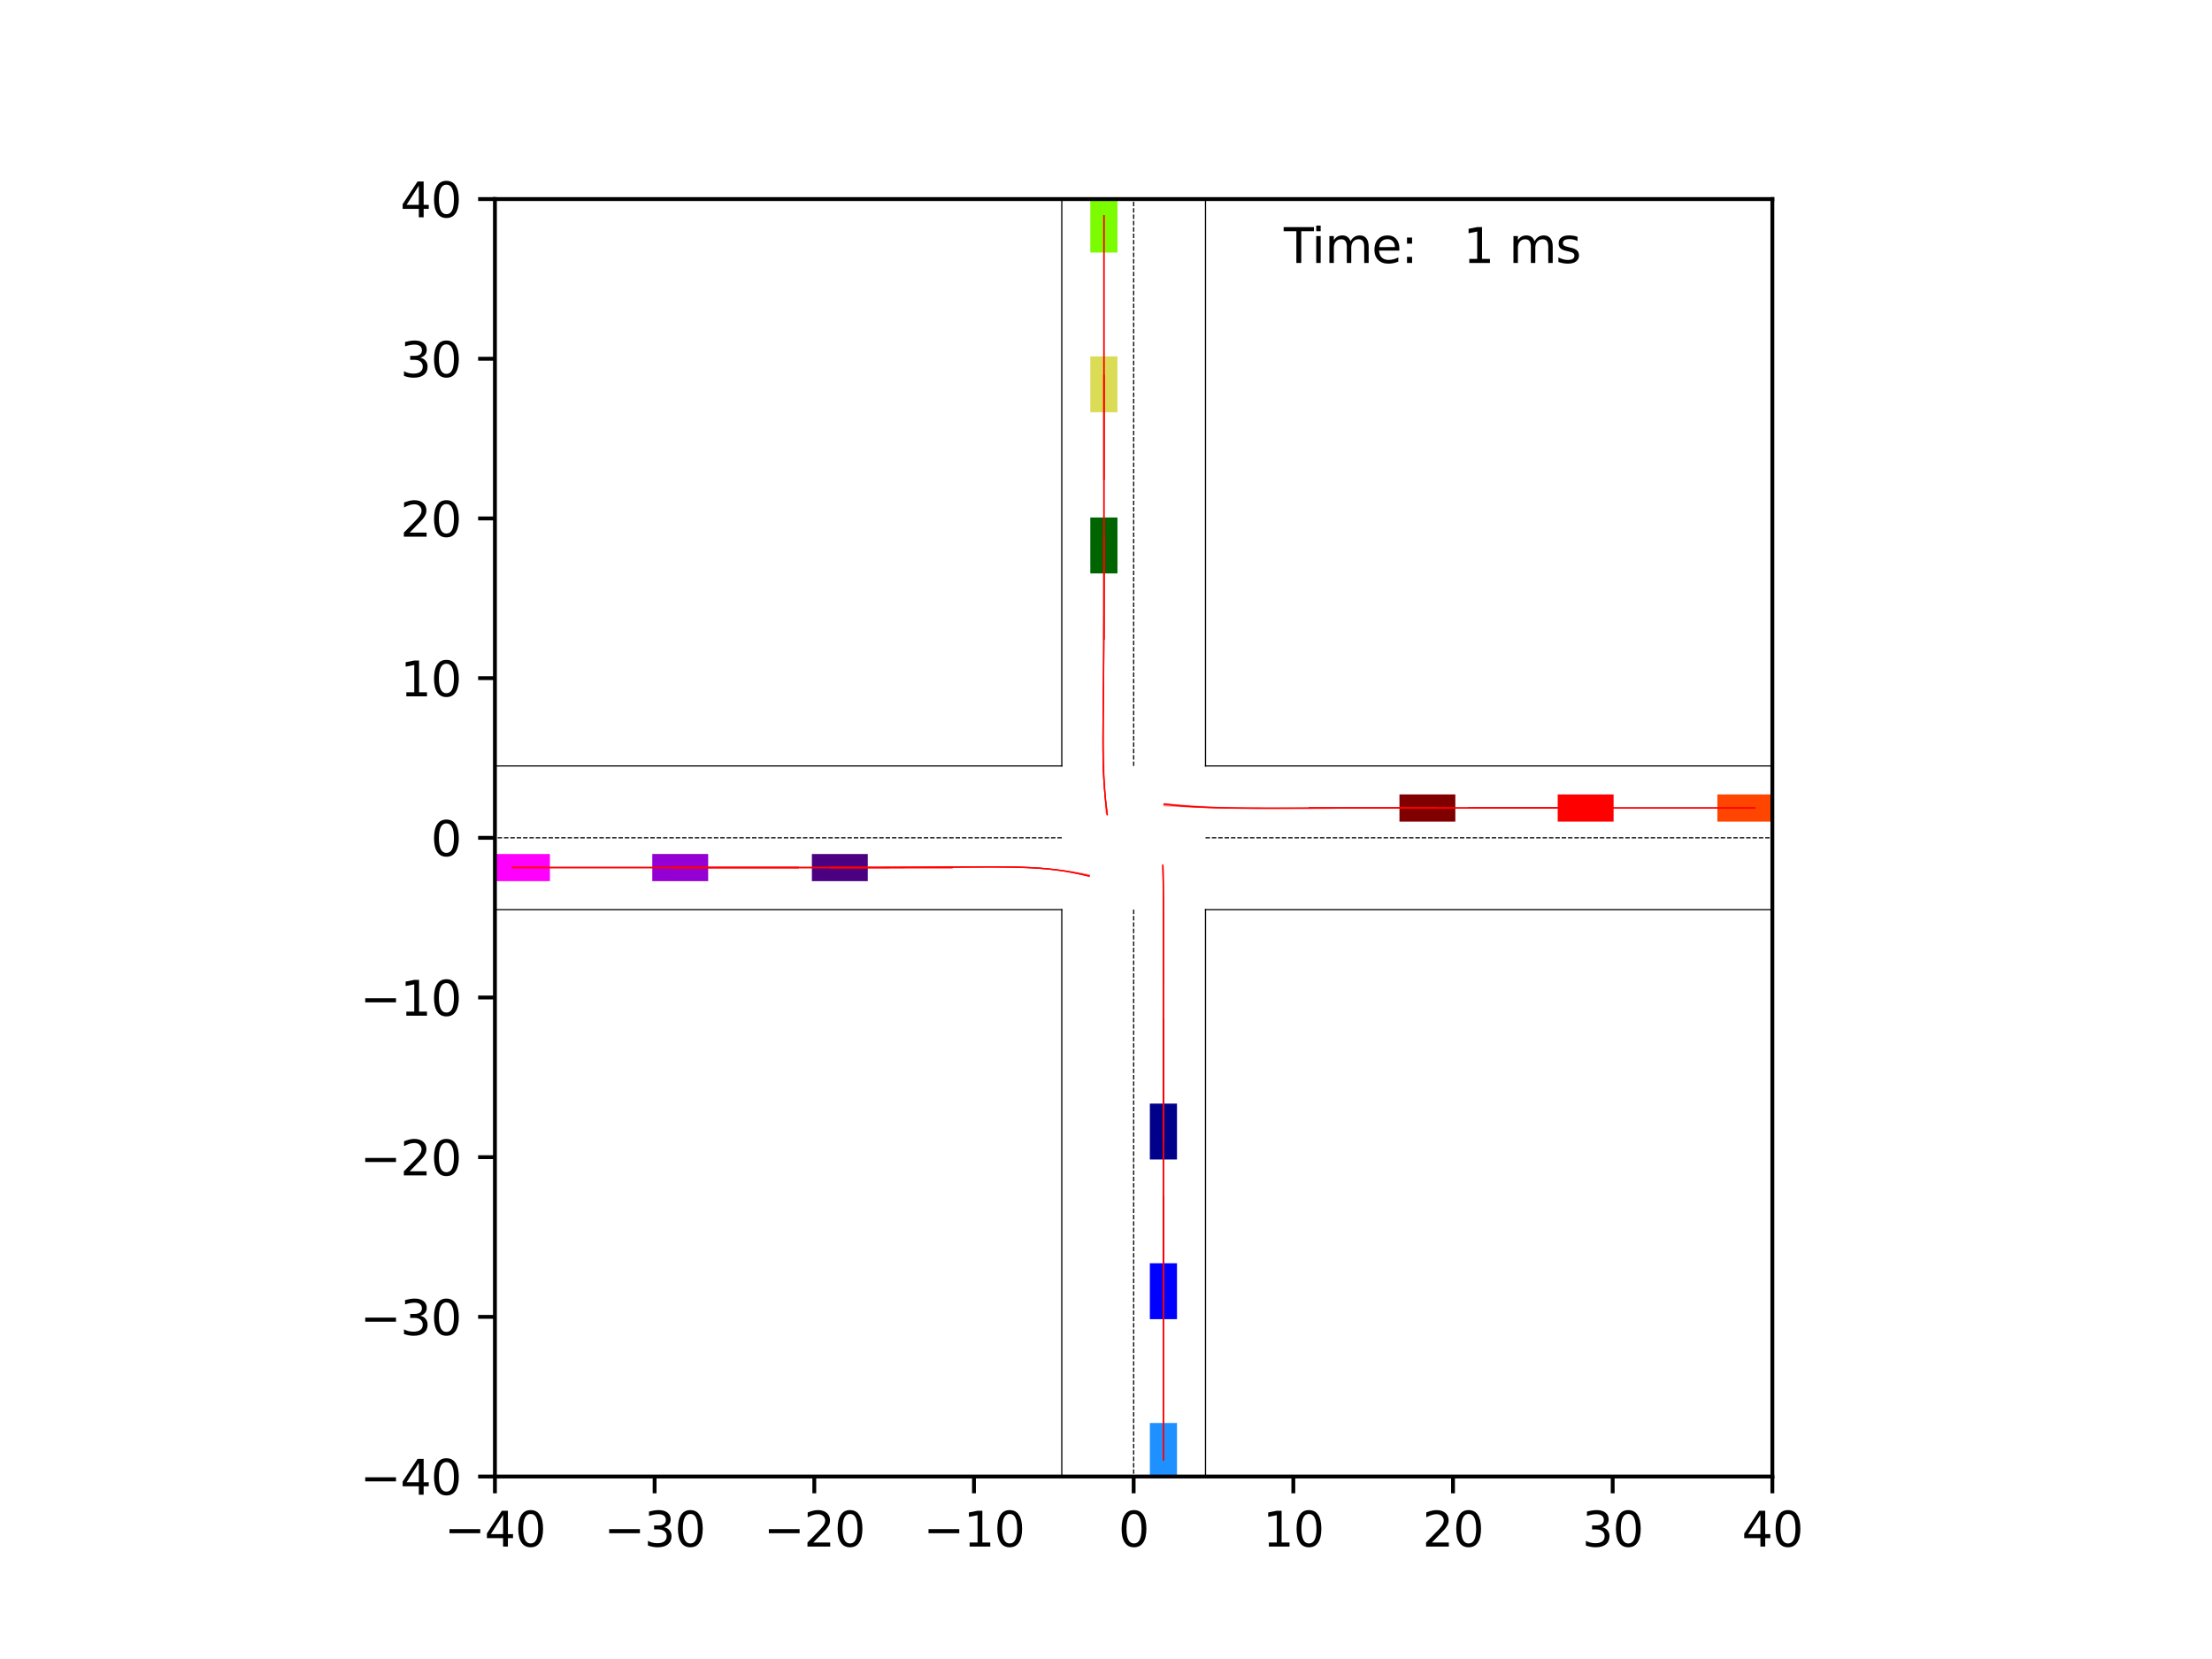 <?xml version="1.0" encoding="utf-8" standalone="no"?>
<!DOCTYPE svg PUBLIC "-//W3C//DTD SVG 1.1//EN"
  "http://www.w3.org/Graphics/SVG/1.1/DTD/svg11.dtd">
<svg xmlns:xlink="http://www.w3.org/1999/xlink" width="460.8pt" height="345.6pt" viewBox="0 0 460.8 345.6" xmlns="http://www.w3.org/2000/svg" version="1.1">
 <defs>
  <style type="text/css">*{stroke-linejoin: round; stroke-linecap: butt}</style>
 </defs>
 <g id="figure_1">
  <g id="patch_1">
   <path d="M 0 345.6 
L 460.8 345.6 
L 460.8 0 
L 0 0 
z
" style="fill: #ffffff"/>
  </g>
  <g id="axes_1">
   <g id="patch_2">
    <path d="M 103.104 307.584 
L 369.216 307.584 
L 369.216 41.472 
L 103.104 41.472 
z
" style="fill: #ffffff"/>
   </g>
   <g id="patch_3">
    <path d="M 245.188 241.543 
L 245.188 229.901 
L 239.533 229.901 
L 239.533 241.543 
z
" clip-path="url(#p34d2a92aa2)" style="fill: #00008b"/>
   </g>
   <g id="patch_4">
    <path d="M 303.175 165.5 
L 291.533 165.501 
L 291.533 171.156 
L 303.176 171.155 
z
" clip-path="url(#p34d2a92aa2)" style="fill: #800000"/>
   </g>
   <g id="patch_5">
    <path d="M 227.132 107.808 
L 227.134 119.451 
L 232.789 119.45 
L 232.787 107.807 
z
" clip-path="url(#p34d2a92aa2)" style="fill: #006400"/>
   </g>
   <g id="patch_6">
    <path d="M 169.131 183.556 
L 180.774 183.554 
L 180.773 177.9 
L 169.131 177.901 
z
" clip-path="url(#p34d2a92aa2)" style="fill: #4b0082"/>
   </g>
   <g id="patch_7">
    <path d="M 245.188 274.805 
L 245.188 263.163 
L 239.533 263.163 
L 239.533 274.805 
z
" clip-path="url(#p34d2a92aa2)" style="fill: #0000ff"/>
   </g>
   <g id="patch_8">
    <path d="M 336.141 165.5 
L 324.499 165.5 
L 324.499 171.155 
L 336.141 171.155 
z
" clip-path="url(#p34d2a92aa2)" style="fill: #ff0000"/>
   </g>
   <g id="patch_9">
    <path d="M 227.132 74.237 
L 227.132 85.879 
L 232.787 85.879 
L 232.787 74.237 
z
" clip-path="url(#p34d2a92aa2)" style="fill: #dbdc56"/>
   </g>
   <g id="patch_10">
    <path d="M 135.883 183.556 
L 147.525 183.556 
L 147.525 177.901 
L 135.883 177.901 
z
" clip-path="url(#p34d2a92aa2)" style="fill: #9400d3"/>
   </g>
   <g id="patch_11">
    <path d="M 245.188 308.083 
L 245.188 296.441 
L 239.533 296.441 
L 239.533 308.083 
z
" clip-path="url(#p34d2a92aa2)" style="fill: #1e90ff"/>
   </g>
   <g id="patch_12">
    <path d="M 369.405 165.5 
L 357.763 165.5 
L 357.763 171.155 
L 369.405 171.155 
z
" clip-path="url(#p34d2a92aa2)" style="fill: #ff4500"/>
   </g>
   <g id="patch_13">
    <path d="M 227.132 40.973 
L 227.132 52.615 
L 232.787 52.615 
L 232.787 40.973 
z
" clip-path="url(#p34d2a92aa2)" style="fill: #7cfc00"/>
   </g>
   <g id="patch_14">
    <path d="M 102.915 183.556 
L 114.557 183.556 
L 114.557 177.901 
L 102.915 177.901 
z
" clip-path="url(#p34d2a92aa2)" style="fill: #ff00ff"/>
   </g>
   <g id="matplotlib.axis_1">
    <g id="xtick_1">
     <g id="line2d_1">
      <defs>
       <path id="mc9ffaad4f8" d="M 0 0 
L 0 3.5 
" style="stroke: #000000; stroke-width: 0.8"/>
      </defs>
      <g>
       <use xlink:href="#mc9ffaad4f8" x="103.104" y="307.584" style="stroke: #000000; stroke-width: 0.8"/>
      </g>
     </g>
     <g id="text_1">
      <!-- −40 -->
      <g transform="translate(92.552 322.182) scale(0.1 -0.1)">
       <defs>
        <path id="DejaVuSans-2212" d="M 678 2272 
L 4684 2272 
L 4684 1741 
L 678 1741 
L 678 2272 
z
" transform="scale(0.016)"/>
        <path id="DejaVuSans-34" d="M 2419 4116 
L 825 1625 
L 2419 1625 
L 2419 4116 
z
M 2253 4666 
L 3047 4666 
L 3047 1625 
L 3713 1625 
L 3713 1100 
L 3047 1100 
L 3047 0 
L 2419 0 
L 2419 1100 
L 313 1100 
L 313 1709 
L 2253 4666 
z
" transform="scale(0.016)"/>
        <path id="DejaVuSans-30" d="M 2034 4250 
Q 1547 4250 1301 3770 
Q 1056 3291 1056 2328 
Q 1056 1369 1301 889 
Q 1547 409 2034 409 
Q 2525 409 2770 889 
Q 3016 1369 3016 2328 
Q 3016 3291 2770 3770 
Q 2525 4250 2034 4250 
z
M 2034 4750 
Q 2819 4750 3233 4129 
Q 3647 3509 3647 2328 
Q 3647 1150 3233 529 
Q 2819 -91 2034 -91 
Q 1250 -91 836 529 
Q 422 1150 422 2328 
Q 422 3509 836 4129 
Q 1250 4750 2034 4750 
z
" transform="scale(0.016)"/>
       </defs>
       <use xlink:href="#DejaVuSans-2212"/>
       <use xlink:href="#DejaVuSans-34" x="83.789"/>
       <use xlink:href="#DejaVuSans-30" x="147.412"/>
      </g>
     </g>
    </g>
    <g id="xtick_2">
     <g id="line2d_2">
      <g>
       <use xlink:href="#mc9ffaad4f8" x="136.368" y="307.584" style="stroke: #000000; stroke-width: 0.8"/>
      </g>
     </g>
     <g id="text_2">
      <!-- −30 -->
      <g transform="translate(125.816 322.182) scale(0.1 -0.1)">
       <defs>
        <path id="DejaVuSans-33" d="M 2597 2516 
Q 3050 2419 3304 2112 
Q 3559 1806 3559 1356 
Q 3559 666 3084 287 
Q 2609 -91 1734 -91 
Q 1441 -91 1130 -33 
Q 819 25 488 141 
L 488 750 
Q 750 597 1062 519 
Q 1375 441 1716 441 
Q 2309 441 2620 675 
Q 2931 909 2931 1356 
Q 2931 1769 2642 2001 
Q 2353 2234 1838 2234 
L 1294 2234 
L 1294 2753 
L 1863 2753 
Q 2328 2753 2575 2939 
Q 2822 3125 2822 3475 
Q 2822 3834 2567 4026 
Q 2313 4219 1838 4219 
Q 1578 4219 1281 4162 
Q 984 4106 628 3988 
L 628 4550 
Q 988 4650 1302 4700 
Q 1616 4750 1894 4750 
Q 2613 4750 3031 4423 
Q 3450 4097 3450 3541 
Q 3450 3153 3228 2886 
Q 3006 2619 2597 2516 
z
" transform="scale(0.016)"/>
       </defs>
       <use xlink:href="#DejaVuSans-2212"/>
       <use xlink:href="#DejaVuSans-33" x="83.789"/>
       <use xlink:href="#DejaVuSans-30" x="147.412"/>
      </g>
     </g>
    </g>
    <g id="xtick_3">
     <g id="line2d_3">
      <g>
       <use xlink:href="#mc9ffaad4f8" x="169.632" y="307.584" style="stroke: #000000; stroke-width: 0.8"/>
      </g>
     </g>
     <g id="text_3">
      <!-- −20 -->
      <g transform="translate(159.08 322.182) scale(0.1 -0.1)">
       <defs>
        <path id="DejaVuSans-32" d="M 1228 531 
L 3431 531 
L 3431 0 
L 469 0 
L 469 531 
Q 828 903 1448 1529 
Q 2069 2156 2228 2338 
Q 2531 2678 2651 2914 
Q 2772 3150 2772 3378 
Q 2772 3750 2511 3984 
Q 2250 4219 1831 4219 
Q 1534 4219 1204 4116 
Q 875 4013 500 3803 
L 500 4441 
Q 881 4594 1212 4672 
Q 1544 4750 1819 4750 
Q 2544 4750 2975 4387 
Q 3406 4025 3406 3419 
Q 3406 3131 3298 2873 
Q 3191 2616 2906 2266 
Q 2828 2175 2409 1742 
Q 1991 1309 1228 531 
z
" transform="scale(0.016)"/>
       </defs>
       <use xlink:href="#DejaVuSans-2212"/>
       <use xlink:href="#DejaVuSans-32" x="83.789"/>
       <use xlink:href="#DejaVuSans-30" x="147.412"/>
      </g>
     </g>
    </g>
    <g id="xtick_4">
     <g id="line2d_4">
      <g>
       <use xlink:href="#mc9ffaad4f8" x="202.896" y="307.584" style="stroke: #000000; stroke-width: 0.8"/>
      </g>
     </g>
     <g id="text_4">
      <!-- −10 -->
      <g transform="translate(192.344 322.182) scale(0.1 -0.1)">
       <defs>
        <path id="DejaVuSans-31" d="M 794 531 
L 1825 531 
L 1825 4091 
L 703 3866 
L 703 4441 
L 1819 4666 
L 2450 4666 
L 2450 531 
L 3481 531 
L 3481 0 
L 794 0 
L 794 531 
z
" transform="scale(0.016)"/>
       </defs>
       <use xlink:href="#DejaVuSans-2212"/>
       <use xlink:href="#DejaVuSans-31" x="83.789"/>
       <use xlink:href="#DejaVuSans-30" x="147.412"/>
      </g>
     </g>
    </g>
    <g id="xtick_5">
     <g id="line2d_5">
      <g>
       <use xlink:href="#mc9ffaad4f8" x="236.16" y="307.584" style="stroke: #000000; stroke-width: 0.8"/>
      </g>
     </g>
     <g id="text_5">
      <!-- 0 -->
      <g transform="translate(232.979 322.182) scale(0.1 -0.1)">
       <use xlink:href="#DejaVuSans-30"/>
      </g>
     </g>
    </g>
    <g id="xtick_6">
     <g id="line2d_6">
      <g>
       <use xlink:href="#mc9ffaad4f8" x="269.424" y="307.584" style="stroke: #000000; stroke-width: 0.8"/>
      </g>
     </g>
     <g id="text_6">
      <!-- 10 -->
      <g transform="translate(263.062 322.182) scale(0.1 -0.1)">
       <use xlink:href="#DejaVuSans-31"/>
       <use xlink:href="#DejaVuSans-30" x="63.623"/>
      </g>
     </g>
    </g>
    <g id="xtick_7">
     <g id="line2d_7">
      <g>
       <use xlink:href="#mc9ffaad4f8" x="302.688" y="307.584" style="stroke: #000000; stroke-width: 0.8"/>
      </g>
     </g>
     <g id="text_7">
      <!-- 20 -->
      <g transform="translate(296.325 322.182) scale(0.1 -0.1)">
       <use xlink:href="#DejaVuSans-32"/>
       <use xlink:href="#DejaVuSans-30" x="63.623"/>
      </g>
     </g>
    </g>
    <g id="xtick_8">
     <g id="line2d_8">
      <g>
       <use xlink:href="#mc9ffaad4f8" x="335.952" y="307.584" style="stroke: #000000; stroke-width: 0.8"/>
      </g>
     </g>
     <g id="text_8">
      <!-- 30 -->
      <g transform="translate(329.589 322.182) scale(0.1 -0.1)">
       <use xlink:href="#DejaVuSans-33"/>
       <use xlink:href="#DejaVuSans-30" x="63.623"/>
      </g>
     </g>
    </g>
    <g id="xtick_9">
     <g id="line2d_9">
      <g>
       <use xlink:href="#mc9ffaad4f8" x="369.216" y="307.584" style="stroke: #000000; stroke-width: 0.8"/>
      </g>
     </g>
     <g id="text_9">
      <!-- 40 -->
      <g transform="translate(362.853 322.182) scale(0.1 -0.1)">
       <use xlink:href="#DejaVuSans-34"/>
       <use xlink:href="#DejaVuSans-30" x="63.623"/>
      </g>
     </g>
    </g>
   </g>
   <g id="matplotlib.axis_2">
    <g id="ytick_1">
     <g id="line2d_10">
      <defs>
       <path id="m6260e311c2" d="M 0 0 
L -3.5 0 
" style="stroke: #000000; stroke-width: 0.8"/>
      </defs>
      <g>
       <use xlink:href="#m6260e311c2" x="103.104" y="307.584" style="stroke: #000000; stroke-width: 0.8"/>
      </g>
     </g>
     <g id="text_10">
      <!-- −40 -->
      <g transform="translate(74.999 311.383) scale(0.1 -0.1)">
       <use xlink:href="#DejaVuSans-2212"/>
       <use xlink:href="#DejaVuSans-34" x="83.789"/>
       <use xlink:href="#DejaVuSans-30" x="147.412"/>
      </g>
     </g>
    </g>
    <g id="ytick_2">
     <g id="line2d_11">
      <g>
       <use xlink:href="#m6260e311c2" x="103.104" y="274.32" style="stroke: #000000; stroke-width: 0.8"/>
      </g>
     </g>
     <g id="text_11">
      <!-- −30 -->
      <g transform="translate(74.999 278.119) scale(0.1 -0.1)">
       <use xlink:href="#DejaVuSans-2212"/>
       <use xlink:href="#DejaVuSans-33" x="83.789"/>
       <use xlink:href="#DejaVuSans-30" x="147.412"/>
      </g>
     </g>
    </g>
    <g id="ytick_3">
     <g id="line2d_12">
      <g>
       <use xlink:href="#m6260e311c2" x="103.104" y="241.056" style="stroke: #000000; stroke-width: 0.8"/>
      </g>
     </g>
     <g id="text_12">
      <!-- −20 -->
      <g transform="translate(74.999 244.855) scale(0.1 -0.1)">
       <use xlink:href="#DejaVuSans-2212"/>
       <use xlink:href="#DejaVuSans-32" x="83.789"/>
       <use xlink:href="#DejaVuSans-30" x="147.412"/>
      </g>
     </g>
    </g>
    <g id="ytick_4">
     <g id="line2d_13">
      <g>
       <use xlink:href="#m6260e311c2" x="103.104" y="207.792" style="stroke: #000000; stroke-width: 0.8"/>
      </g>
     </g>
     <g id="text_13">
      <!-- −10 -->
      <g transform="translate(74.999 211.591) scale(0.1 -0.1)">
       <use xlink:href="#DejaVuSans-2212"/>
       <use xlink:href="#DejaVuSans-31" x="83.789"/>
       <use xlink:href="#DejaVuSans-30" x="147.412"/>
      </g>
     </g>
    </g>
    <g id="ytick_5">
     <g id="line2d_14">
      <g>
       <use xlink:href="#m6260e311c2" x="103.104" y="174.528" style="stroke: #000000; stroke-width: 0.8"/>
      </g>
     </g>
     <g id="text_14">
      <!-- 0 -->
      <g transform="translate(89.742 178.327) scale(0.1 -0.1)">
       <use xlink:href="#DejaVuSans-30"/>
      </g>
     </g>
    </g>
    <g id="ytick_6">
     <g id="line2d_15">
      <g>
       <use xlink:href="#m6260e311c2" x="103.104" y="141.264" style="stroke: #000000; stroke-width: 0.8"/>
      </g>
     </g>
     <g id="text_15">
      <!-- 10 -->
      <g transform="translate(83.379 145.063) scale(0.1 -0.1)">
       <use xlink:href="#DejaVuSans-31"/>
       <use xlink:href="#DejaVuSans-30" x="63.623"/>
      </g>
     </g>
    </g>
    <g id="ytick_7">
     <g id="line2d_16">
      <g>
       <use xlink:href="#m6260e311c2" x="103.104" y="108" style="stroke: #000000; stroke-width: 0.8"/>
      </g>
     </g>
     <g id="text_16">
      <!-- 20 -->
      <g transform="translate(83.379 111.799) scale(0.1 -0.1)">
       <use xlink:href="#DejaVuSans-32"/>
       <use xlink:href="#DejaVuSans-30" x="63.623"/>
      </g>
     </g>
    </g>
    <g id="ytick_8">
     <g id="line2d_17">
      <g>
       <use xlink:href="#m6260e311c2" x="103.104" y="74.736" style="stroke: #000000; stroke-width: 0.8"/>
      </g>
     </g>
     <g id="text_17">
      <!-- 30 -->
      <g transform="translate(83.379 78.535) scale(0.1 -0.1)">
       <use xlink:href="#DejaVuSans-33"/>
       <use xlink:href="#DejaVuSans-30" x="63.623"/>
      </g>
     </g>
    </g>
    <g id="ytick_9">
     <g id="line2d_18">
      <g>
       <use xlink:href="#m6260e311c2" x="103.104" y="41.472" style="stroke: #000000; stroke-width: 0.8"/>
      </g>
     </g>
     <g id="text_18">
      <!-- 40 -->
      <g transform="translate(83.379 45.271) scale(0.1 -0.1)">
       <use xlink:href="#DejaVuSans-34"/>
       <use xlink:href="#DejaVuSans-30" x="63.623"/>
      </g>
     </g>
    </g>
   </g>
   <g id="line2d_19">
    <path d="M 251.129 346.6 
L 251.129 189.497 
" clip-path="url(#p34d2a92aa2)" style="fill: none; stroke: #000000; stroke-width: 0.25; stroke-linecap: square"/>
   </g>
   <g id="line2d_20">
    <path d="M 251.129 189.497 
L 417.449 189.497 
" clip-path="url(#p34d2a92aa2)" style="fill: none; stroke: #000000; stroke-width: 0.25; stroke-linecap: square"/>
   </g>
   <g id="line2d_21">
    <path d="M 417.449 159.559 
L 251.129 159.559 
" clip-path="url(#p34d2a92aa2)" style="fill: none; stroke: #000000; stroke-width: 0.25; stroke-linecap: square"/>
   </g>
   <g id="line2d_22">
    <path d="M 251.129 159.559 
L 251.129 -1 
" clip-path="url(#p34d2a92aa2)" style="fill: none; stroke: #000000; stroke-width: 0.25; stroke-linecap: square"/>
   </g>
   <g id="line2d_23">
    <path d="M 221.191 -1 
L 221.191 159.559 
" clip-path="url(#p34d2a92aa2)" style="fill: none; stroke: #000000; stroke-width: 0.25; stroke-linecap: square"/>
   </g>
   <g id="line2d_24">
    <path d="M 221.191 159.559 
L 54.871 159.559 
" clip-path="url(#p34d2a92aa2)" style="fill: none; stroke: #000000; stroke-width: 0.25; stroke-linecap: square"/>
   </g>
   <g id="line2d_25">
    <path d="M 54.871 189.497 
L 221.191 189.497 
" clip-path="url(#p34d2a92aa2)" style="fill: none; stroke: #000000; stroke-width: 0.25; stroke-linecap: square"/>
   </g>
   <g id="line2d_26">
    <path d="M 221.191 189.497 
L 221.191 346.6 
" clip-path="url(#p34d2a92aa2)" style="fill: none; stroke: #000000; stroke-width: 0.25; stroke-linecap: square"/>
   </g>
   <g id="line2d_27">
    <path d="M 251.129 174.528 
L 417.449 174.528 
" clip-path="url(#p34d2a92aa2)" style="fill: none; stroke-dasharray: 0.925,0.4; stroke-dashoffset: 0; stroke: #000000; stroke-width: 0.25"/>
   </g>
   <g id="line2d_28">
    <path d="M 236.16 159.559 
L 236.16 -1 
" clip-path="url(#p34d2a92aa2)" style="fill: none; stroke-dasharray: 0.925,0.4; stroke-dashoffset: 0; stroke: #000000; stroke-width: 0.25"/>
   </g>
   <g id="line2d_29">
    <path d="M 221.191 174.528 
L 54.871 174.528 
" clip-path="url(#p34d2a92aa2)" style="fill: none; stroke-dasharray: 0.925,0.4; stroke-dashoffset: 0; stroke: #000000; stroke-width: 0.25"/>
   </g>
   <g id="line2d_30">
    <path d="M 236.16 189.497 
L 236.16 346.6 
" clip-path="url(#p34d2a92aa2)" style="fill: none; stroke-dasharray: 0.925,0.4; stroke-dashoffset: 0; stroke: #000000; stroke-width: 0.25"/>
   </g>
   <g id="line2d_31">
    <path d="M 242.36 237.563 
L 242.36 235.722 
L 242.36 233.871 
L 242.36 232.011 
L 242.36 230.143 
L 242.36 228.268 
L 242.36 226.387 
L 242.36 224.499 
L 242.361 222.606 
L 242.361 220.709 
L 242.361 218.808 
L 242.361 216.903 
L 242.362 214.996 
L 242.363 213.086 
L 242.363 211.175 
L 242.364 209.262 
L 242.365 207.348 
L 242.366 205.434 
L 242.367 203.519 
L 242.368 201.604 
L 242.369 199.689 
L 242.37 197.775 
L 242.37 195.862 
L 242.369 193.949 
L 242.367 192.037 
L 242.364 190.125 
L 242.359 188.215 
L 242.352 186.304 
L 242.342 184.395 
L 242.328 182.485 
L 242.31 180.576 
" clip-path="url(#p34d2a92aa2)" style="fill: none; stroke: #ff0000; stroke-opacity: 0.2; stroke-width: 0.25; stroke-linecap: square"/>
   </g>
   <g id="line2d_32">
    <path d="M 242.36 237.563 
L 242.36 235.722 
L 242.36 233.87 
L 242.36 232.008 
L 242.36 230.137 
L 242.36 228.257 
L 242.361 226.37 
L 242.361 224.477 
L 242.362 222.576 
L 242.363 220.67 
L 242.364 218.759 
L 242.365 216.844 
L 242.367 214.925 
L 242.369 213.002 
L 242.371 211.076 
L 242.374 209.148 
L 242.377 207.218 
L 242.381 205.287 
L 242.384 203.354 
L 242.388 201.42 
L 242.39 199.485 
L 242.392 197.55 
L 242.392 195.615 
L 242.39 193.679 
L 242.384 191.744 
L 242.373 189.808 
L 242.356 187.873 
L 242.33 185.938 
L 242.295 184.003 
L 242.247 182.068 
L 242.185 180.134 
" clip-path="url(#p34d2a92aa2)" style="fill: none; stroke: #ff0000; stroke-opacity: 0.4; stroke-width: 0.25; stroke-linecap: square"/>
   </g>
   <g id="line2d_33">
    <path d="M 242.36 237.563 
L 242.36 235.722 
L 242.361 233.87 
L 242.361 232.01 
L 242.361 230.141 
L 242.361 228.265 
L 242.361 226.382 
L 242.361 224.492 
L 242.362 222.597 
L 242.362 220.697 
L 242.363 218.793 
L 242.363 216.885 
L 242.364 214.974 
L 242.365 213.06 
L 242.366 211.144 
L 242.367 209.226 
L 242.368 207.307 
L 242.37 205.387 
L 242.372 203.467 
L 242.374 201.546 
L 242.377 199.625 
L 242.379 197.705 
L 242.38 195.784 
L 242.38 193.864 
L 242.379 191.945 
L 242.375 190.026 
L 242.368 188.107 
L 242.356 186.189 
L 242.338 184.271 
L 242.313 182.354 
L 242.28 180.437 
" clip-path="url(#p34d2a92aa2)" style="fill: none; stroke: #ff0000; stroke-opacity: 0.6; stroke-width: 0.25; stroke-linecap: square"/>
   </g>
   <g id="line2d_34">
    <path d="M 242.36 237.563 
L 242.36 235.722 
L 242.36 233.87 
L 242.36 232.009 
L 242.36 230.138 
L 242.36 228.26 
L 242.361 226.375 
L 242.361 224.482 
L 242.361 222.584 
L 242.362 220.68 
L 242.362 218.772 
L 242.363 216.859 
L 242.364 214.943 
L 242.366 213.024 
L 242.367 211.102 
L 242.369 209.178 
L 242.37 207.252 
L 242.373 205.325 
L 242.375 203.397 
L 242.377 201.468 
L 242.378 199.538 
L 242.38 197.609 
L 242.38 195.679 
L 242.379 193.75 
L 242.376 191.82 
L 242.37 189.891 
L 242.36 187.962 
L 242.345 186.034 
L 242.324 184.105 
L 242.295 182.177 
L 242.257 180.249 
" clip-path="url(#p34d2a92aa2)" style="fill: none; stroke: #ff0000; stroke-opacity: 0.8; stroke-width: 0.25; stroke-linecap: square"/>
   </g>
   <g id="line2d_35">
    <path d="M 242.36 237.563 
L 242.36 235.722 
L 242.36 233.87 
L 242.36 232.009 
L 242.361 230.139 
L 242.361 228.262 
L 242.361 226.377 
L 242.361 224.486 
L 242.362 222.589 
L 242.362 220.687 
L 242.363 218.78 
L 242.363 216.869 
L 242.364 214.954 
L 242.366 213.037 
L 242.367 211.117 
L 242.369 209.196 
L 242.371 207.272 
L 242.373 205.348 
L 242.375 203.422 
L 242.377 201.496 
L 242.379 199.57 
L 242.381 197.644 
L 242.382 195.717 
L 242.381 193.791 
L 242.378 191.865 
L 242.372 189.94 
L 242.362 188.015 
L 242.346 186.09 
L 242.324 184.165 
L 242.294 182.241 
L 242.254 180.317 
" clip-path="url(#p34d2a92aa2)" style="fill: none; stroke: #ff0000; stroke-width: 0.25; stroke-linecap: square"/>
   </g>
   <g id="line2d_36">
    <path d="M 299.195 168.328 
L 297.354 168.328 
L 295.504 168.329 
L 293.646 168.33 
L 291.78 168.332 
L 289.907 168.333 
L 288.028 168.335 
L 286.143 168.337 
L 284.254 168.34 
L 282.36 168.343 
L 280.463 168.346 
L 278.563 168.349 
L 276.66 168.352 
L 274.756 168.355 
L 272.85 168.357 
L 270.944 168.358 
L 269.037 168.357 
L 267.129 168.353 
L 265.222 168.345 
L 263.316 168.332 
L 261.41 168.312 
L 259.505 168.284 
L 257.601 168.246 
L 255.699 168.196 
L 253.798 168.131 
L 251.9 168.05 
L 250.003 167.952 
L 248.107 167.836 
L 246.214 167.703 
L 244.323 167.554 
L 242.434 167.383 
" clip-path="url(#p34d2a92aa2)" style="fill: none; stroke: #ff0000; stroke-opacity: 0.2; stroke-width: 0.25; stroke-linecap: square"/>
   </g>
   <g id="line2d_37">
    <path d="M 299.195 168.328 
L 297.354 168.328 
L 295.505 168.329 
L 293.647 168.33 
L 291.781 168.33 
L 289.909 168.331 
L 288.03 168.331 
L 286.147 168.332 
L 284.258 168.332 
L 282.366 168.333 
L 280.47 168.334 
L 278.571 168.335 
L 276.67 168.335 
L 274.767 168.336 
L 272.863 168.337 
L 270.958 168.337 
L 269.052 168.337 
L 267.147 168.336 
L 265.241 168.333 
L 263.336 168.329 
L 261.432 168.322 
L 259.529 168.31 
L 257.627 168.293 
L 255.726 168.27 
L 253.826 168.238 
L 251.927 168.197 
L 250.029 168.146 
L 248.133 168.085 
L 246.237 168.016 
L 244.342 167.94 
L 242.448 167.861 
" clip-path="url(#p34d2a92aa2)" style="fill: none; stroke: #ff0000; stroke-opacity: 0.4; stroke-width: 0.25; stroke-linecap: square"/>
   </g>
   <g id="line2d_38">
    <path d="M 299.195 168.328 
L 297.354 168.328 
L 295.505 168.328 
L 293.647 168.329 
L 291.782 168.33 
L 289.91 168.331 
L 288.032 168.332 
L 286.149 168.334 
L 284.261 168.337 
L 282.37 168.34 
L 280.475 168.343 
L 278.577 168.347 
L 276.677 168.351 
L 274.776 168.356 
L 272.873 168.361 
L 270.97 168.365 
L 269.066 168.369 
L 267.162 168.371 
L 265.258 168.371 
L 263.355 168.367 
L 261.453 168.358 
L 259.552 168.342 
L 257.652 168.317 
L 255.754 168.28 
L 253.857 168.228 
L 251.961 168.158 
L 250.068 168.068 
L 248.176 167.956 
L 246.287 167.819 
L 244.401 167.657 
L 242.516 167.472 
" clip-path="url(#p34d2a92aa2)" style="fill: none; stroke: #ff0000; stroke-opacity: 0.6; stroke-width: 0.25; stroke-linecap: square"/>
   </g>
   <g id="line2d_39">
    <path d="M 299.195 168.328 
L 297.354 168.328 
L 295.505 168.329 
L 293.647 168.33 
L 291.782 168.33 
L 289.91 168.331 
L 288.032 168.333 
L 286.148 168.334 
L 284.26 168.336 
L 282.369 168.338 
L 280.473 168.341 
L 278.575 168.344 
L 276.675 168.348 
L 274.773 168.353 
L 272.87 168.357 
L 270.966 168.363 
L 269.062 168.368 
L 267.158 168.373 
L 265.254 168.377 
L 263.35 168.379 
L 261.448 168.377 
L 259.546 168.371 
L 257.645 168.356 
L 255.746 168.332 
L 253.848 168.293 
L 251.951 168.238 
L 250.056 168.162 
L 248.163 168.062 
L 246.273 167.937 
L 244.385 167.782 
L 242.499 167.598 
" clip-path="url(#p34d2a92aa2)" style="fill: none; stroke: #ff0000; stroke-opacity: 0.8; stroke-width: 0.25; stroke-linecap: square"/>
   </g>
   <g id="line2d_40">
    <path d="M 299.195 168.328 
L 297.354 168.328 
L 295.505 168.329 
L 293.647 168.329 
L 291.782 168.33 
L 289.91 168.332 
L 288.033 168.333 
L 286.15 168.335 
L 284.262 168.338 
L 282.371 168.341 
L 280.476 168.344 
L 278.579 168.348 
L 276.68 168.353 
L 274.778 168.358 
L 272.876 168.363 
L 270.973 168.368 
L 269.07 168.374 
L 267.167 168.378 
L 265.264 168.381 
L 263.361 168.381 
L 261.46 168.376 
L 259.559 168.366 
L 257.66 168.347 
L 255.762 168.317 
L 253.866 168.272 
L 251.971 168.208 
L 250.078 168.122 
L 248.187 168.01 
L 246.299 167.87 
L 244.414 167.697 
L 242.533 167.494 
" clip-path="url(#p34d2a92aa2)" style="fill: none; stroke: #ff0000; stroke-width: 0.25; stroke-linecap: square"/>
   </g>
   <g id="line2d_41">
    <path d="M 229.959 111.648 
L 229.959 113.629 
L 229.959 115.606 
L 229.959 117.578 
L 229.959 119.546 
L 229.958 121.51 
L 229.957 123.469 
L 229.956 125.424 
L 229.954 127.375 
L 229.952 129.321 
L 229.949 131.263 
L 229.945 133.2 
L 229.941 135.134 
L 229.936 137.063 
L 229.931 138.988 
L 229.926 140.909 
L 229.921 142.826 
L 229.917 144.739 
L 229.915 146.648 
L 229.915 148.554 
L 229.919 150.456 
L 229.928 152.355 
L 229.944 154.251 
L 229.969 156.144 
L 230.005 158.034 
L 230.052 159.922 
L 230.109 161.808 
L 230.172 163.692 
L 230.233 165.576 
L 230.277 167.459 
L 230.266 169.342 
" clip-path="url(#p34d2a92aa2)" style="fill: none; stroke: #ff0000; stroke-opacity: 0.2; stroke-width: 0.25; stroke-linecap: square"/>
   </g>
   <g id="line2d_42">
    <path d="M 229.959 111.648 
L 229.96 113.629 
L 229.961 115.607 
L 229.962 117.582 
L 229.962 119.553 
L 229.961 121.521 
L 229.96 123.485 
L 229.958 125.447 
L 229.955 127.405 
L 229.951 129.36 
L 229.945 131.311 
L 229.937 133.26 
L 229.928 135.205 
L 229.915 137.147 
L 229.901 139.086 
L 229.884 141.022 
L 229.865 142.955 
L 229.845 144.885 
L 229.824 146.813 
L 229.803 148.738 
L 229.786 150.66 
L 229.773 152.58 
L 229.769 154.498 
L 229.779 156.414 
L 229.808 158.328 
L 229.861 160.24 
L 229.946 162.15 
L 230.068 164.057 
L 230.227 165.96 
L 230.422 167.86 
L 230.648 169.756 
" clip-path="url(#p34d2a92aa2)" style="fill: none; stroke: #ff0000; stroke-opacity: 0.4; stroke-width: 0.25; stroke-linecap: square"/>
   </g>
   <g id="line2d_43">
    <path d="M 229.959 111.648 
L 229.96 113.629 
L 229.961 115.606 
L 229.962 117.58 
L 229.962 119.55 
L 229.962 121.516 
L 229.961 123.478 
L 229.96 125.437 
L 229.958 127.392 
L 229.955 129.343 
L 229.951 131.29 
L 229.945 133.234 
L 229.937 135.174 
L 229.927 137.111 
L 229.915 139.044 
L 229.901 140.973 
L 229.885 142.9 
L 229.868 144.822 
L 229.849 146.742 
L 229.83 148.659 
L 229.814 150.573 
L 229.801 152.484 
L 229.796 154.392 
L 229.803 156.299 
L 229.827 158.203 
L 229.874 160.105 
L 229.951 162.005 
L 230.06 163.901 
L 230.202 165.795 
L 230.372 167.687 
L 230.563 169.575 
" clip-path="url(#p34d2a92aa2)" style="fill: none; stroke: #ff0000; stroke-opacity: 0.6; stroke-width: 0.25; stroke-linecap: square"/>
   </g>
   <g id="line2d_44">
    <path d="M 229.959 111.648 
L 229.96 113.629 
L 229.961 115.607 
L 229.962 117.581 
L 229.962 119.552 
L 229.962 121.519 
L 229.961 123.483 
L 229.96 125.444 
L 229.957 127.401 
L 229.953 129.354 
L 229.948 131.304 
L 229.94 133.251 
L 229.931 135.195 
L 229.92 137.135 
L 229.905 139.072 
L 229.889 141.006 
L 229.87 142.937 
L 229.849 144.864 
L 229.827 146.789 
L 229.806 148.711 
L 229.786 150.631 
L 229.771 152.548 
L 229.765 154.463 
L 229.773 156.375 
L 229.8 158.286 
L 229.854 160.195 
L 229.943 162.101 
L 230.07 164.004 
L 230.239 165.903 
L 230.446 167.798 
L 230.687 169.688 
" clip-path="url(#p34d2a92aa2)" style="fill: none; stroke: #ff0000; stroke-opacity: 0.8; stroke-width: 0.25; stroke-linecap: square"/>
   </g>
   <g id="line2d_45">
    <path d="M 229.959 111.648 
L 229.96 113.629 
L 229.961 115.607 
L 229.962 117.581 
L 229.962 119.552 
L 229.962 121.519 
L 229.962 123.482 
L 229.96 125.443 
L 229.958 127.399 
L 229.954 129.352 
L 229.949 131.302 
L 229.942 133.249 
L 229.933 135.192 
L 229.922 137.131 
L 229.908 139.068 
L 229.892 141.001 
L 229.873 142.931 
L 229.853 144.858 
L 229.831 146.782 
L 229.809 148.703 
L 229.789 150.622 
L 229.774 152.538 
L 229.767 154.452 
L 229.773 156.364 
L 229.798 158.273 
L 229.851 160.181 
L 229.936 162.086 
L 230.061 163.988 
L 230.225 165.887 
L 230.426 167.781 
L 230.659 169.671 
" clip-path="url(#p34d2a92aa2)" style="fill: none; stroke: #ff0000; stroke-width: 0.25; stroke-linecap: square"/>
   </g>
   <g id="line2d_46">
    <path d="M 173.125 180.728 
L 174.952 180.727 
L 176.777 180.726 
L 178.6 180.725 
L 180.42 180.722 
L 182.238 180.719 
L 184.054 180.714 
L 185.868 180.708 
L 187.679 180.701 
L 189.487 180.692 
L 191.294 180.682 
L 193.098 180.67 
L 194.899 180.656 
L 196.699 180.642 
L 198.496 180.628 
L 200.29 180.614 
L 202.083 180.601 
L 203.873 180.592 
L 205.662 180.588 
L 207.448 180.592 
L 209.233 180.608 
L 211.015 180.64 
L 212.795 180.692 
L 214.572 180.77 
L 216.347 180.881 
L 218.117 181.032 
L 219.881 181.229 
L 221.638 181.481 
L 223.384 181.79 
L 225.12 182.155 
L 226.845 182.566 
" clip-path="url(#p34d2a92aa2)" style="fill: none; stroke: #ff0000; stroke-opacity: 0.2; stroke-width: 0.25; stroke-linecap: square"/>
   </g>
   <g id="line2d_47">
    <path d="M 173.125 180.728 
L 174.952 180.728 
L 176.777 180.727 
L 178.6 180.725 
L 180.421 180.723 
L 182.239 180.721 
L 184.055 180.717 
L 185.868 180.712 
L 187.68 180.706 
L 189.489 180.7 
L 191.295 180.691 
L 193.1 180.682 
L 194.902 180.672 
L 196.702 180.661 
L 198.499 180.649 
L 200.295 180.638 
L 202.088 180.628 
L 203.879 180.621 
L 205.668 180.619 
L 207.455 180.623 
L 209.24 180.637 
L 211.024 180.664 
L 212.805 180.708 
L 214.584 180.775 
L 216.36 180.868 
L 218.133 180.995 
L 219.902 181.161 
L 221.665 181.371 
L 223.422 181.625 
L 225.172 181.917 
L 226.919 182.23 
" clip-path="url(#p34d2a92aa2)" style="fill: none; stroke: #ff0000; stroke-opacity: 0.4; stroke-width: 0.25; stroke-linecap: square"/>
   </g>
   <g id="line2d_48">
    <path d="M 173.125 180.728 
L 174.952 180.728 
L 176.777 180.727 
L 178.6 180.725 
L 180.421 180.723 
L 182.239 180.719 
L 184.055 180.715 
L 185.869 180.709 
L 187.681 180.702 
L 189.49 180.693 
L 191.297 180.683 
L 193.102 180.671 
L 194.904 180.658 
L 196.704 180.643 
L 198.502 180.628 
L 200.298 180.613 
L 202.092 180.599 
L 203.884 180.588 
L 205.674 180.582 
L 207.461 180.584 
L 209.247 180.597 
L 211.031 180.625 
L 212.813 180.673 
L 214.592 180.748 
L 216.368 180.855 
L 218.14 181.003 
L 219.907 181.198 
L 221.665 181.449 
L 223.414 181.757 
L 225.152 182.119 
L 226.881 182.521 
" clip-path="url(#p34d2a92aa2)" style="fill: none; stroke: #ff0000; stroke-opacity: 0.6; stroke-width: 0.25; stroke-linecap: square"/>
   </g>
   <g id="line2d_49">
    <path d="M 173.125 180.728 
L 174.952 180.728 
L 176.777 180.727 
L 178.6 180.725 
L 180.421 180.723 
L 182.239 180.72 
L 184.055 180.716 
L 185.869 180.71 
L 187.681 180.704 
L 189.49 180.695 
L 191.297 180.685 
L 193.102 180.674 
L 194.905 180.661 
L 196.705 180.647 
L 198.503 180.632 
L 200.299 180.617 
L 202.093 180.604 
L 203.885 180.593 
L 205.674 180.586 
L 207.462 180.587 
L 209.248 180.599 
L 211.032 180.625 
L 212.814 180.671 
L 214.594 180.742 
L 216.371 180.846 
L 218.143 180.988 
L 219.911 181.177 
L 221.671 181.42 
L 223.421 181.718 
L 225.162 182.068 
L 226.895 182.454 
" clip-path="url(#p34d2a92aa2)" style="fill: none; stroke: #ff0000; stroke-opacity: 0.8; stroke-width: 0.25; stroke-linecap: square"/>
   </g>
   <g id="line2d_50">
    <path d="M 173.125 180.728 
L 174.952 180.728 
L 176.777 180.727 
L 178.6 180.725 
L 180.421 180.723 
L 182.239 180.72 
L 184.055 180.716 
L 185.869 180.71 
L 187.681 180.703 
L 189.49 180.694 
L 191.297 180.684 
L 193.102 180.672 
L 194.905 180.659 
L 196.705 180.645 
L 198.503 180.629 
L 200.299 180.614 
L 202.093 180.6 
L 203.885 180.589 
L 205.674 180.582 
L 207.462 180.583 
L 209.248 180.594 
L 211.032 180.621 
L 212.814 180.667 
L 214.594 180.739 
L 216.371 180.844 
L 218.143 180.989 
L 219.91 181.182 
L 221.669 181.431 
L 223.419 181.736 
L 225.158 182.094 
L 226.888 182.492 
" clip-path="url(#p34d2a92aa2)" style="fill: none; stroke: #ff0000; stroke-width: 0.25; stroke-linecap: square"/>
   </g>
   <g id="line2d_51">
    <path d="M 242.36 270.827 
L 242.36 268.984 
L 242.36 267.128 
L 242.36 265.259 
L 242.36 263.379 
L 242.36 261.488 
L 242.36 259.587 
L 242.36 257.676 
L 242.36 255.757 
L 242.36 253.83 
L 242.36 251.896 
L 242.36 249.954 
L 242.36 248.007 
L 242.36 246.054 
L 242.36 244.095 
L 242.36 242.132 
L 242.36 240.165 
L 242.36 238.194 
L 242.36 236.22 
L 242.36 234.243 
L 242.36 232.263 
L 242.36 230.281 
L 242.36 228.297 
L 242.36 226.311 
L 242.36 224.325 
L 242.36 222.337 
L 242.36 220.348 
L 242.36 218.358 
L 242.36 216.369 
L 242.36 214.378 
L 242.36 212.388 
" clip-path="url(#p34d2a92aa2)" style="fill: none; stroke: #ff0000; stroke-opacity: 0.2; stroke-width: 0.25; stroke-linecap: square"/>
   </g>
   <g id="line2d_52">
    <path d="M 242.36 270.827 
L 242.36 268.984 
L 242.36 267.128 
L 242.36 265.259 
L 242.36 263.379 
L 242.36 261.488 
L 242.36 259.587 
L 242.36 257.676 
L 242.36 255.757 
L 242.36 253.83 
L 242.36 251.895 
L 242.36 249.953 
L 242.36 248.006 
L 242.36 246.052 
L 242.36 244.093 
L 242.36 242.13 
L 242.36 240.163 
L 242.36 238.191 
L 242.36 236.217 
L 242.36 234.239 
L 242.36 232.259 
L 242.36 230.276 
L 242.36 228.292 
L 242.36 226.306 
L 242.36 224.319 
L 242.36 222.33 
L 242.36 220.341 
L 242.36 218.351 
L 242.36 216.361 
L 242.36 214.37 
L 242.36 212.379 
" clip-path="url(#p34d2a92aa2)" style="fill: none; stroke: #ff0000; stroke-opacity: 0.4; stroke-width: 0.25; stroke-linecap: square"/>
   </g>
   <g id="line2d_53">
    <path d="M 242.36 270.827 
L 242.36 268.984 
L 242.36 267.128 
L 242.36 265.259 
L 242.36 263.379 
L 242.36 261.488 
L 242.36 259.587 
L 242.36 257.676 
L 242.36 255.757 
L 242.36 253.83 
L 242.36 251.895 
L 242.36 249.954 
L 242.36 248.006 
L 242.36 246.053 
L 242.36 244.095 
L 242.36 242.131 
L 242.36 240.164 
L 242.36 238.193 
L 242.36 236.218 
L 242.36 234.241 
L 242.36 232.261 
L 242.36 230.279 
L 242.36 228.295 
L 242.36 226.309 
L 242.36 224.322 
L 242.36 222.334 
L 242.36 220.345 
L 242.36 218.355 
L 242.36 216.365 
L 242.36 214.374 
L 242.36 212.384 
" clip-path="url(#p34d2a92aa2)" style="fill: none; stroke: #ff0000; stroke-opacity: 0.6; stroke-width: 0.25; stroke-linecap: square"/>
   </g>
   <g id="line2d_54">
    <path d="M 242.36 270.827 
L 242.36 268.984 
L 242.36 267.128 
L 242.36 265.259 
L 242.36 263.379 
L 242.36 261.488 
L 242.36 259.587 
L 242.36 257.676 
L 242.36 255.757 
L 242.36 253.83 
L 242.36 251.895 
L 242.36 249.954 
L 242.36 248.006 
L 242.36 246.052 
L 242.36 244.094 
L 242.36 242.131 
L 242.36 240.163 
L 242.36 238.192 
L 242.36 236.217 
L 242.36 234.24 
L 242.36 232.26 
L 242.36 230.278 
L 242.36 228.293 
L 242.36 226.307 
L 242.36 224.32 
L 242.36 222.332 
L 242.36 220.343 
L 242.36 218.353 
L 242.36 216.363 
L 242.36 214.372 
L 242.36 212.381 
" clip-path="url(#p34d2a92aa2)" style="fill: none; stroke: #ff0000; stroke-opacity: 0.8; stroke-width: 0.25; stroke-linecap: square"/>
   </g>
   <g id="line2d_55">
    <path d="M 242.36 270.827 
L 242.36 268.984 
L 242.36 267.128 
L 242.36 265.259 
L 242.36 263.379 
L 242.36 261.488 
L 242.36 259.587 
L 242.36 257.676 
L 242.36 255.757 
L 242.36 253.83 
L 242.36 251.895 
L 242.36 249.954 
L 242.36 248.006 
L 242.36 246.053 
L 242.36 244.094 
L 242.36 242.131 
L 242.36 240.164 
L 242.36 238.192 
L 242.36 236.218 
L 242.36 234.241 
L 242.36 232.261 
L 242.36 230.278 
L 242.36 228.294 
L 242.36 226.308 
L 242.36 224.321 
L 242.36 222.333 
L 242.36 220.344 
L 242.36 218.354 
L 242.36 216.364 
L 242.36 214.373 
L 242.36 212.383 
" clip-path="url(#p34d2a92aa2)" style="fill: none; stroke: #ff0000; stroke-width: 0.25; stroke-linecap: square"/>
   </g>
   <g id="line2d_56">
    <path d="M 332.304 168.328 
L 330.32 168.328 
L 328.335 168.328 
L 326.351 168.328 
L 324.366 168.328 
L 322.382 168.328 
L 320.398 168.328 
L 318.413 168.328 
L 316.429 168.328 
L 314.444 168.328 
L 312.46 168.328 
L 310.475 168.328 
L 308.491 168.328 
L 306.506 168.328 
L 304.522 168.328 
L 302.537 168.328 
L 300.553 168.328 
L 298.568 168.328 
L 296.584 168.328 
L 294.599 168.328 
L 292.615 168.328 
L 290.63 168.328 
L 288.646 168.328 
L 286.662 168.328 
L 284.677 168.328 
L 282.693 168.328 
L 280.708 168.328 
L 278.724 168.328 
L 276.739 168.328 
L 274.755 168.328 
L 272.77 168.328 
" clip-path="url(#p34d2a92aa2)" style="fill: none; stroke: #ff0000; stroke-opacity: 0.2; stroke-width: 0.25; stroke-linecap: square"/>
   </g>
   <g id="line2d_57">
    <path d="M 332.304 168.328 
L 330.32 168.328 
L 328.335 168.328 
L 326.351 168.328 
L 324.366 168.328 
L 322.382 168.328 
L 320.398 168.328 
L 318.413 168.328 
L 316.429 168.328 
L 314.444 168.328 
L 312.46 168.328 
L 310.475 168.328 
L 308.491 168.328 
L 306.506 168.328 
L 304.522 168.328 
L 302.537 168.328 
L 300.553 168.328 
L 298.568 168.328 
L 296.584 168.328 
L 294.599 168.328 
L 292.615 168.328 
L 290.63 168.328 
L 288.646 168.328 
L 286.662 168.328 
L 284.677 168.328 
L 282.693 168.328 
L 280.708 168.328 
L 278.724 168.328 
L 276.739 168.328 
L 274.755 168.328 
L 272.77 168.328 
" clip-path="url(#p34d2a92aa2)" style="fill: none; stroke: #ff0000; stroke-opacity: 0.4; stroke-width: 0.25; stroke-linecap: square"/>
   </g>
   <g id="line2d_58">
    <path d="M 332.304 168.328 
L 330.32 168.328 
L 328.335 168.328 
L 326.351 168.328 
L 324.366 168.328 
L 322.382 168.328 
L 320.398 168.328 
L 318.413 168.328 
L 316.429 168.328 
L 314.444 168.328 
L 312.46 168.328 
L 310.475 168.328 
L 308.491 168.328 
L 306.506 168.328 
L 304.522 168.328 
L 302.537 168.328 
L 300.553 168.328 
L 298.568 168.328 
L 296.584 168.328 
L 294.599 168.328 
L 292.615 168.328 
L 290.63 168.328 
L 288.646 168.328 
L 286.662 168.328 
L 284.677 168.328 
L 282.693 168.328 
L 280.708 168.328 
L 278.724 168.328 
L 276.739 168.328 
L 274.755 168.328 
L 272.77 168.328 
" clip-path="url(#p34d2a92aa2)" style="fill: none; stroke: #ff0000; stroke-opacity: 0.6; stroke-width: 0.25; stroke-linecap: square"/>
   </g>
   <g id="line2d_59">
    <path d="M 332.304 168.328 
L 330.32 168.328 
L 328.335 168.328 
L 326.351 168.328 
L 324.366 168.328 
L 322.382 168.328 
L 320.398 168.328 
L 318.413 168.328 
L 316.429 168.328 
L 314.444 168.328 
L 312.46 168.328 
L 310.475 168.328 
L 308.491 168.328 
L 306.506 168.328 
L 304.522 168.328 
L 302.537 168.328 
L 300.553 168.328 
L 298.568 168.328 
L 296.584 168.328 
L 294.599 168.328 
L 292.615 168.328 
L 290.63 168.328 
L 288.646 168.328 
L 286.662 168.328 
L 284.677 168.328 
L 282.693 168.328 
L 280.708 168.328 
L 278.724 168.328 
L 276.739 168.328 
L 274.755 168.328 
L 272.77 168.328 
" clip-path="url(#p34d2a92aa2)" style="fill: none; stroke: #ff0000; stroke-opacity: 0.8; stroke-width: 0.25; stroke-linecap: square"/>
   </g>
   <g id="line2d_60">
    <path d="M 332.304 168.328 
L 330.32 168.328 
L 328.335 168.328 
L 326.351 168.328 
L 324.366 168.328 
L 322.382 168.328 
L 320.398 168.328 
L 318.413 168.328 
L 316.429 168.328 
L 314.444 168.328 
L 312.46 168.328 
L 310.475 168.328 
L 308.491 168.328 
L 306.506 168.328 
L 304.522 168.328 
L 302.537 168.328 
L 300.553 168.328 
L 298.568 168.328 
L 296.584 168.328 
L 294.599 168.328 
L 292.615 168.328 
L 290.63 168.328 
L 288.646 168.328 
L 286.662 168.328 
L 284.677 168.328 
L 282.693 168.328 
L 280.708 168.328 
L 278.724 168.328 
L 276.739 168.328 
L 274.755 168.328 
L 272.77 168.328 
" clip-path="url(#p34d2a92aa2)" style="fill: none; stroke: #ff0000; stroke-width: 0.25; stroke-linecap: square"/>
   </g>
   <g id="line2d_61">
    <path d="M 229.96 78.229 
L 229.96 80.058 
L 229.96 81.888 
L 229.96 83.717 
L 229.96 85.547 
L 229.96 87.376 
L 229.96 89.206 
L 229.96 91.035 
L 229.96 92.865 
L 229.96 94.694 
L 229.96 96.524 
L 229.96 98.353 
L 229.96 100.183 
L 229.96 102.012 
L 229.96 103.842 
L 229.96 105.672 
L 229.96 107.501 
L 229.96 109.331 
L 229.96 111.16 
L 229.96 112.99 
L 229.96 114.819 
L 229.96 116.649 
L 229.96 118.478 
L 229.96 120.308 
L 229.96 122.137 
L 229.96 123.967 
L 229.96 125.796 
L 229.96 127.626 
L 229.96 129.455 
L 229.96 131.285 
L 229.96 133.114 
" clip-path="url(#p34d2a92aa2)" style="fill: none; stroke: #ff0000; stroke-opacity: 0.2; stroke-width: 0.25; stroke-linecap: square"/>
   </g>
   <g id="line2d_62">
    <path d="M 229.96 78.229 
L 229.96 80.058 
L 229.96 81.888 
L 229.96 83.717 
L 229.96 85.547 
L 229.96 87.376 
L 229.96 89.206 
L 229.96 91.035 
L 229.96 92.865 
L 229.96 94.694 
L 229.96 96.524 
L 229.96 98.353 
L 229.96 100.183 
L 229.96 102.012 
L 229.96 103.842 
L 229.96 105.672 
L 229.96 107.501 
L 229.96 109.331 
L 229.96 111.16 
L 229.96 112.99 
L 229.96 114.819 
L 229.96 116.649 
L 229.96 118.478 
L 229.96 120.308 
L 229.96 122.137 
L 229.96 123.967 
L 229.96 125.796 
L 229.96 127.626 
L 229.96 129.455 
L 229.96 131.285 
L 229.96 133.114 
" clip-path="url(#p34d2a92aa2)" style="fill: none; stroke: #ff0000; stroke-opacity: 0.4; stroke-width: 0.25; stroke-linecap: square"/>
   </g>
   <g id="line2d_63">
    <path d="M 229.96 78.229 
L 229.96 80.058 
L 229.96 81.888 
L 229.96 83.717 
L 229.96 85.547 
L 229.96 87.376 
L 229.96 89.206 
L 229.96 91.035 
L 229.96 92.865 
L 229.96 94.694 
L 229.96 96.524 
L 229.96 98.353 
L 229.96 100.183 
L 229.96 102.012 
L 229.96 103.842 
L 229.96 105.672 
L 229.96 107.501 
L 229.96 109.331 
L 229.96 111.16 
L 229.96 112.99 
L 229.96 114.819 
L 229.96 116.649 
L 229.96 118.478 
L 229.96 120.308 
L 229.96 122.137 
L 229.96 123.967 
L 229.96 125.796 
L 229.96 127.626 
L 229.96 129.455 
L 229.96 131.285 
L 229.96 133.114 
" clip-path="url(#p34d2a92aa2)" style="fill: none; stroke: #ff0000; stroke-opacity: 0.6; stroke-width: 0.25; stroke-linecap: square"/>
   </g>
   <g id="line2d_64">
    <path d="M 229.96 78.229 
L 229.96 80.058 
L 229.96 81.888 
L 229.96 83.717 
L 229.96 85.547 
L 229.96 87.376 
L 229.96 89.206 
L 229.96 91.035 
L 229.96 92.865 
L 229.96 94.694 
L 229.96 96.524 
L 229.96 98.353 
L 229.96 100.183 
L 229.96 102.012 
L 229.96 103.842 
L 229.96 105.672 
L 229.96 107.501 
L 229.96 109.331 
L 229.96 111.16 
L 229.96 112.99 
L 229.96 114.819 
L 229.96 116.649 
L 229.96 118.478 
L 229.96 120.308 
L 229.96 122.137 
L 229.96 123.967 
L 229.96 125.796 
L 229.96 127.626 
L 229.96 129.455 
L 229.96 131.285 
L 229.96 133.114 
" clip-path="url(#p34d2a92aa2)" style="fill: none; stroke: #ff0000; stroke-opacity: 0.8; stroke-width: 0.25; stroke-linecap: square"/>
   </g>
   <g id="line2d_65">
    <path d="M 229.96 78.229 
L 229.96 80.058 
L 229.96 81.888 
L 229.96 83.717 
L 229.96 85.547 
L 229.96 87.376 
L 229.96 89.206 
L 229.96 91.035 
L 229.96 92.865 
L 229.96 94.694 
L 229.96 96.524 
L 229.96 98.353 
L 229.96 100.183 
L 229.96 102.012 
L 229.96 103.842 
L 229.96 105.672 
L 229.96 107.501 
L 229.96 109.331 
L 229.96 111.16 
L 229.96 112.99 
L 229.96 114.819 
L 229.96 116.649 
L 229.96 118.478 
L 229.96 120.308 
L 229.96 122.137 
L 229.96 123.967 
L 229.96 125.796 
L 229.96 127.626 
L 229.96 129.455 
L 229.96 131.285 
L 229.96 133.114 
" clip-path="url(#p34d2a92aa2)" style="fill: none; stroke: #ff0000; stroke-width: 0.25; stroke-linecap: square"/>
   </g>
   <g id="line2d_66">
    <path d="M 139.861 180.728 
L 141.704 180.728 
L 143.56 180.728 
L 145.429 180.728 
L 147.309 180.728 
L 149.2 180.728 
L 151.101 180.728 
L 153.012 180.728 
L 154.931 180.728 
L 156.858 180.728 
L 158.792 180.728 
L 160.734 180.728 
L 162.681 180.728 
L 164.634 180.728 
L 166.593 180.728 
L 168.556 180.728 
L 170.523 180.728 
L 172.494 180.728 
L 174.468 180.728 
L 176.445 180.728 
L 178.425 180.728 
L 180.407 180.728 
L 182.391 180.728 
L 184.377 180.728 
L 186.363 180.728 
L 188.351 180.728 
L 190.34 180.728 
L 192.33 180.728 
L 194.319 180.728 
L 196.31 180.728 
L 198.3 180.728 
" clip-path="url(#p34d2a92aa2)" style="fill: none; stroke: #ff0000; stroke-opacity: 0.2; stroke-width: 0.25; stroke-linecap: square"/>
   </g>
   <g id="line2d_67">
    <path d="M 139.861 180.728 
L 141.704 180.728 
L 143.56 180.728 
L 145.429 180.728 
L 147.309 180.728 
L 149.2 180.728 
L 151.101 180.728 
L 153.012 180.728 
L 154.931 180.728 
L 156.858 180.728 
L 158.793 180.728 
L 160.735 180.728 
L 162.682 180.728 
L 164.636 180.728 
L 166.595 180.728 
L 168.558 180.728 
L 170.525 180.728 
L 172.497 180.728 
L 174.471 180.728 
L 176.449 180.728 
L 178.429 180.728 
L 180.412 180.728 
L 182.396 180.728 
L 184.382 180.728 
L 186.369 180.728 
L 188.358 180.728 
L 190.347 180.728 
L 192.337 180.728 
L 194.327 180.728 
L 196.318 180.728 
L 198.309 180.728 
" clip-path="url(#p34d2a92aa2)" style="fill: none; stroke: #ff0000; stroke-opacity: 0.4; stroke-width: 0.25; stroke-linecap: square"/>
   </g>
   <g id="line2d_68">
    <path d="M 139.861 180.728 
L 141.704 180.728 
L 143.56 180.728 
L 145.429 180.728 
L 147.309 180.728 
L 149.2 180.728 
L 151.101 180.728 
L 153.012 180.728 
L 154.931 180.728 
L 156.858 180.728 
L 158.793 180.728 
L 160.734 180.728 
L 162.682 180.728 
L 164.635 180.728 
L 166.593 180.728 
L 168.557 180.728 
L 170.524 180.728 
L 172.495 180.728 
L 174.47 180.728 
L 176.447 180.728 
L 178.427 180.728 
L 180.409 180.728 
L 182.393 180.728 
L 184.379 180.728 
L 186.366 180.728 
L 188.354 180.728 
L 190.343 180.728 
L 192.333 180.728 
L 194.323 180.728 
L 196.314 180.728 
L 198.304 180.728 
" clip-path="url(#p34d2a92aa2)" style="fill: none; stroke: #ff0000; stroke-opacity: 0.6; stroke-width: 0.25; stroke-linecap: square"/>
   </g>
   <g id="line2d_69">
    <path d="M 139.861 180.728 
L 141.704 180.728 
L 143.56 180.728 
L 145.429 180.728 
L 147.309 180.728 
L 149.2 180.728 
L 151.101 180.728 
L 153.012 180.728 
L 154.931 180.728 
L 156.858 180.728 
L 158.793 180.728 
L 160.734 180.728 
L 162.682 180.728 
L 164.636 180.728 
L 166.594 180.728 
L 168.557 180.728 
L 170.525 180.728 
L 172.496 180.728 
L 174.471 180.728 
L 176.448 180.728 
L 178.428 180.728 
L 180.41 180.728 
L 182.395 180.728 
L 184.381 180.728 
L 186.368 180.728 
L 188.356 180.728 
L 190.345 180.728 
L 192.335 180.728 
L 194.325 180.728 
L 196.316 180.728 
L 198.307 180.728 
" clip-path="url(#p34d2a92aa2)" style="fill: none; stroke: #ff0000; stroke-opacity: 0.8; stroke-width: 0.25; stroke-linecap: square"/>
   </g>
   <g id="line2d_70">
    <path d="M 139.861 180.728 
L 141.704 180.728 
L 143.56 180.728 
L 145.429 180.728 
L 147.309 180.728 
L 149.2 180.728 
L 151.101 180.728 
L 153.012 180.728 
L 154.931 180.728 
L 156.858 180.728 
L 158.793 180.728 
L 160.734 180.728 
L 162.682 180.728 
L 164.635 180.728 
L 166.594 180.728 
L 168.557 180.728 
L 170.524 180.728 
L 172.496 180.728 
L 174.47 180.728 
L 176.447 180.728 
L 178.427 180.728 
L 180.41 180.728 
L 182.394 180.728 
L 184.38 180.728 
L 186.367 180.728 
L 188.355 180.728 
L 190.344 180.728 
L 192.334 180.728 
L 194.324 180.728 
L 196.315 180.728 
L 198.305 180.728 
" clip-path="url(#p34d2a92aa2)" style="fill: none; stroke: #ff0000; stroke-width: 0.25; stroke-linecap: square"/>
   </g>
   <g id="line2d_71">
    <path d="M 242.36 304.091 
L 242.36 302.262 
L 242.36 300.432 
L 242.36 298.603 
L 242.36 296.773 
L 242.36 294.944 
L 242.36 293.114 
L 242.36 291.285 
L 242.36 289.455 
L 242.36 287.626 
L 242.36 285.796 
L 242.36 283.967 
L 242.36 282.137 
L 242.36 280.308 
L 242.36 278.478 
L 242.36 276.648 
L 242.36 274.819 
L 242.36 272.989 
L 242.36 271.16 
L 242.36 269.33 
L 242.36 267.501 
L 242.36 265.671 
L 242.36 263.842 
L 242.36 262.012 
L 242.36 260.183 
L 242.36 258.353 
L 242.36 256.524 
L 242.36 254.694 
L 242.36 252.865 
L 242.36 251.035 
L 242.36 249.206 
" clip-path="url(#p34d2a92aa2)" style="fill: none; stroke: #ff0000; stroke-opacity: 0.2; stroke-width: 0.25; stroke-linecap: square"/>
   </g>
   <g id="line2d_72">
    <path d="M 242.36 304.091 
L 242.36 302.262 
L 242.36 300.432 
L 242.36 298.603 
L 242.36 296.773 
L 242.36 294.944 
L 242.36 293.114 
L 242.36 291.285 
L 242.36 289.455 
L 242.36 287.626 
L 242.36 285.796 
L 242.36 283.967 
L 242.36 282.137 
L 242.36 280.308 
L 242.36 278.478 
L 242.36 276.648 
L 242.36 274.819 
L 242.36 272.989 
L 242.36 271.16 
L 242.36 269.33 
L 242.36 267.501 
L 242.36 265.671 
L 242.36 263.842 
L 242.36 262.012 
L 242.36 260.183 
L 242.36 258.353 
L 242.36 256.524 
L 242.36 254.694 
L 242.36 252.865 
L 242.36 251.035 
L 242.36 249.206 
" clip-path="url(#p34d2a92aa2)" style="fill: none; stroke: #ff0000; stroke-opacity: 0.4; stroke-width: 0.25; stroke-linecap: square"/>
   </g>
   <g id="line2d_73">
    <path d="M 242.36 304.091 
L 242.36 302.262 
L 242.36 300.432 
L 242.36 298.603 
L 242.36 296.773 
L 242.36 294.944 
L 242.36 293.114 
L 242.36 291.285 
L 242.36 289.455 
L 242.36 287.626 
L 242.36 285.796 
L 242.36 283.967 
L 242.36 282.137 
L 242.36 280.308 
L 242.36 278.478 
L 242.36 276.648 
L 242.36 274.819 
L 242.36 272.989 
L 242.36 271.16 
L 242.36 269.33 
L 242.36 267.501 
L 242.36 265.671 
L 242.36 263.842 
L 242.36 262.012 
L 242.36 260.183 
L 242.36 258.353 
L 242.36 256.524 
L 242.36 254.694 
L 242.36 252.865 
L 242.36 251.035 
L 242.36 249.206 
" clip-path="url(#p34d2a92aa2)" style="fill: none; stroke: #ff0000; stroke-opacity: 0.6; stroke-width: 0.25; stroke-linecap: square"/>
   </g>
   <g id="line2d_74">
    <path d="M 242.36 304.091 
L 242.36 302.262 
L 242.36 300.432 
L 242.36 298.603 
L 242.36 296.773 
L 242.36 294.944 
L 242.36 293.114 
L 242.36 291.285 
L 242.36 289.455 
L 242.36 287.626 
L 242.36 285.796 
L 242.36 283.967 
L 242.36 282.137 
L 242.36 280.308 
L 242.36 278.478 
L 242.36 276.648 
L 242.36 274.819 
L 242.36 272.989 
L 242.36 271.16 
L 242.36 269.33 
L 242.36 267.501 
L 242.36 265.671 
L 242.36 263.842 
L 242.36 262.012 
L 242.36 260.183 
L 242.36 258.353 
L 242.36 256.524 
L 242.36 254.694 
L 242.36 252.865 
L 242.36 251.035 
L 242.36 249.206 
" clip-path="url(#p34d2a92aa2)" style="fill: none; stroke: #ff0000; stroke-opacity: 0.8; stroke-width: 0.25; stroke-linecap: square"/>
   </g>
   <g id="line2d_75">
    <path d="M 242.36 304.091 
L 242.36 302.262 
L 242.36 300.432 
L 242.36 298.603 
L 242.36 296.773 
L 242.36 294.944 
L 242.36 293.114 
L 242.36 291.285 
L 242.36 289.455 
L 242.36 287.626 
L 242.36 285.796 
L 242.36 283.967 
L 242.36 282.137 
L 242.36 280.308 
L 242.36 278.478 
L 242.36 276.648 
L 242.36 274.819 
L 242.36 272.989 
L 242.36 271.16 
L 242.36 269.33 
L 242.36 267.501 
L 242.36 265.671 
L 242.36 263.842 
L 242.36 262.012 
L 242.36 260.183 
L 242.36 258.353 
L 242.36 256.524 
L 242.36 254.694 
L 242.36 252.865 
L 242.36 251.035 
L 242.36 249.206 
" clip-path="url(#p34d2a92aa2)" style="fill: none; stroke: #ff0000; stroke-width: 0.25; stroke-linecap: square"/>
   </g>
   <g id="line2d_76">
    <path d="M 365.568 168.328 
L 363.584 168.328 
L 361.599 168.328 
L 359.615 168.328 
L 357.63 168.328 
L 355.646 168.328 
L 353.662 168.328 
L 351.677 168.328 
L 349.693 168.328 
L 347.708 168.328 
L 345.724 168.328 
L 343.739 168.328 
L 341.755 168.328 
L 339.77 168.328 
L 337.786 168.328 
L 335.801 168.328 
L 333.817 168.328 
L 331.832 168.328 
L 329.848 168.328 
L 327.863 168.328 
L 325.879 168.328 
L 323.894 168.328 
L 321.91 168.328 
L 319.926 168.328 
L 317.941 168.328 
L 315.957 168.328 
L 313.972 168.328 
L 311.988 168.328 
L 310.003 168.328 
L 308.019 168.328 
L 306.034 168.328 
" clip-path="url(#p34d2a92aa2)" style="fill: none; stroke: #ff0000; stroke-opacity: 0.2; stroke-width: 0.25; stroke-linecap: square"/>
   </g>
   <g id="line2d_77">
    <path d="M 365.568 168.328 
L 363.584 168.328 
L 361.599 168.328 
L 359.615 168.328 
L 357.63 168.328 
L 355.646 168.328 
L 353.662 168.328 
L 351.677 168.328 
L 349.693 168.328 
L 347.708 168.328 
L 345.724 168.328 
L 343.739 168.328 
L 341.755 168.328 
L 339.77 168.328 
L 337.786 168.328 
L 335.801 168.328 
L 333.817 168.328 
L 331.832 168.328 
L 329.848 168.328 
L 327.863 168.328 
L 325.879 168.328 
L 323.894 168.328 
L 321.91 168.328 
L 319.926 168.328 
L 317.941 168.328 
L 315.957 168.328 
L 313.972 168.328 
L 311.988 168.328 
L 310.003 168.328 
L 308.019 168.328 
L 306.034 168.328 
" clip-path="url(#p34d2a92aa2)" style="fill: none; stroke: #ff0000; stroke-opacity: 0.4; stroke-width: 0.25; stroke-linecap: square"/>
   </g>
   <g id="line2d_78">
    <path d="M 365.568 168.328 
L 363.584 168.328 
L 361.599 168.328 
L 359.615 168.328 
L 357.63 168.328 
L 355.646 168.328 
L 353.662 168.328 
L 351.677 168.328 
L 349.693 168.328 
L 347.708 168.328 
L 345.724 168.328 
L 343.739 168.328 
L 341.755 168.328 
L 339.77 168.328 
L 337.786 168.328 
L 335.801 168.328 
L 333.817 168.328 
L 331.832 168.328 
L 329.848 168.328 
L 327.863 168.328 
L 325.879 168.328 
L 323.894 168.328 
L 321.91 168.328 
L 319.926 168.328 
L 317.941 168.328 
L 315.957 168.328 
L 313.972 168.328 
L 311.988 168.328 
L 310.003 168.328 
L 308.019 168.328 
L 306.034 168.328 
" clip-path="url(#p34d2a92aa2)" style="fill: none; stroke: #ff0000; stroke-opacity: 0.6; stroke-width: 0.25; stroke-linecap: square"/>
   </g>
   <g id="line2d_79">
    <path d="M 365.568 168.328 
L 363.584 168.328 
L 361.599 168.328 
L 359.615 168.328 
L 357.63 168.328 
L 355.646 168.328 
L 353.662 168.328 
L 351.677 168.328 
L 349.693 168.328 
L 347.708 168.328 
L 345.724 168.328 
L 343.739 168.328 
L 341.755 168.328 
L 339.77 168.328 
L 337.786 168.328 
L 335.801 168.328 
L 333.817 168.328 
L 331.832 168.328 
L 329.848 168.328 
L 327.863 168.328 
L 325.879 168.328 
L 323.894 168.328 
L 321.91 168.328 
L 319.926 168.328 
L 317.941 168.328 
L 315.957 168.328 
L 313.972 168.328 
L 311.988 168.328 
L 310.003 168.328 
L 308.019 168.328 
L 306.034 168.328 
" clip-path="url(#p34d2a92aa2)" style="fill: none; stroke: #ff0000; stroke-opacity: 0.8; stroke-width: 0.25; stroke-linecap: square"/>
   </g>
   <g id="line2d_80">
    <path d="M 365.568 168.328 
L 363.584 168.328 
L 361.599 168.328 
L 359.615 168.328 
L 357.63 168.328 
L 355.646 168.328 
L 353.662 168.328 
L 351.677 168.328 
L 349.693 168.328 
L 347.708 168.328 
L 345.724 168.328 
L 343.739 168.328 
L 341.755 168.328 
L 339.77 168.328 
L 337.786 168.328 
L 335.801 168.328 
L 333.817 168.328 
L 331.832 168.328 
L 329.848 168.328 
L 327.863 168.328 
L 325.879 168.328 
L 323.894 168.328 
L 321.91 168.328 
L 319.926 168.328 
L 317.941 168.328 
L 315.957 168.328 
L 313.972 168.328 
L 311.988 168.328 
L 310.003 168.328 
L 308.019 168.328 
L 306.034 168.328 
" clip-path="url(#p34d2a92aa2)" style="fill: none; stroke: #ff0000; stroke-width: 0.25; stroke-linecap: square"/>
   </g>
   <g id="line2d_81">
    <path d="M 229.96 44.965 
L 229.96 46.794 
L 229.96 48.624 
L 229.96 50.453 
L 229.96 52.283 
L 229.96 54.112 
L 229.96 55.942 
L 229.96 57.771 
L 229.96 59.601 
L 229.96 61.43 
L 229.96 63.26 
L 229.96 65.089 
L 229.96 66.919 
L 229.96 68.748 
L 229.96 70.578 
L 229.96 72.408 
L 229.96 74.237 
L 229.96 76.067 
L 229.96 77.896 
L 229.96 79.726 
L 229.96 81.555 
L 229.96 83.385 
L 229.96 85.214 
L 229.96 87.044 
L 229.96 88.873 
L 229.96 90.703 
L 229.96 92.532 
L 229.96 94.362 
L 229.96 96.191 
L 229.96 98.021 
L 229.96 99.85 
" clip-path="url(#p34d2a92aa2)" style="fill: none; stroke: #ff0000; stroke-opacity: 0.2; stroke-width: 0.25; stroke-linecap: square"/>
   </g>
   <g id="line2d_82">
    <path d="M 229.96 44.965 
L 229.96 46.794 
L 229.96 48.624 
L 229.96 50.453 
L 229.96 52.283 
L 229.96 54.112 
L 229.96 55.942 
L 229.96 57.771 
L 229.96 59.601 
L 229.96 61.43 
L 229.96 63.26 
L 229.96 65.089 
L 229.96 66.919 
L 229.96 68.748 
L 229.96 70.578 
L 229.96 72.408 
L 229.96 74.237 
L 229.96 76.067 
L 229.96 77.896 
L 229.96 79.726 
L 229.96 81.555 
L 229.96 83.385 
L 229.96 85.214 
L 229.96 87.044 
L 229.96 88.873 
L 229.96 90.703 
L 229.96 92.532 
L 229.96 94.362 
L 229.96 96.191 
L 229.96 98.021 
L 229.96 99.85 
" clip-path="url(#p34d2a92aa2)" style="fill: none; stroke: #ff0000; stroke-opacity: 0.4; stroke-width: 0.25; stroke-linecap: square"/>
   </g>
   <g id="line2d_83">
    <path d="M 229.96 44.965 
L 229.96 46.794 
L 229.96 48.624 
L 229.96 50.453 
L 229.96 52.283 
L 229.96 54.112 
L 229.96 55.942 
L 229.96 57.771 
L 229.96 59.601 
L 229.96 61.43 
L 229.96 63.26 
L 229.96 65.089 
L 229.96 66.919 
L 229.96 68.748 
L 229.96 70.578 
L 229.96 72.408 
L 229.96 74.237 
L 229.96 76.067 
L 229.96 77.896 
L 229.96 79.726 
L 229.96 81.555 
L 229.96 83.385 
L 229.96 85.214 
L 229.96 87.044 
L 229.96 88.873 
L 229.96 90.703 
L 229.96 92.532 
L 229.96 94.362 
L 229.96 96.191 
L 229.96 98.021 
L 229.96 99.85 
" clip-path="url(#p34d2a92aa2)" style="fill: none; stroke: #ff0000; stroke-opacity: 0.6; stroke-width: 0.25; stroke-linecap: square"/>
   </g>
   <g id="line2d_84">
    <path d="M 229.96 44.965 
L 229.96 46.794 
L 229.96 48.624 
L 229.96 50.453 
L 229.96 52.283 
L 229.96 54.112 
L 229.96 55.942 
L 229.96 57.771 
L 229.96 59.601 
L 229.96 61.43 
L 229.96 63.26 
L 229.96 65.089 
L 229.96 66.919 
L 229.96 68.748 
L 229.96 70.578 
L 229.96 72.408 
L 229.96 74.237 
L 229.96 76.067 
L 229.96 77.896 
L 229.96 79.726 
L 229.96 81.555 
L 229.96 83.385 
L 229.96 85.214 
L 229.96 87.044 
L 229.96 88.873 
L 229.96 90.703 
L 229.96 92.532 
L 229.96 94.362 
L 229.96 96.191 
L 229.96 98.021 
L 229.96 99.85 
" clip-path="url(#p34d2a92aa2)" style="fill: none; stroke: #ff0000; stroke-opacity: 0.8; stroke-width: 0.25; stroke-linecap: square"/>
   </g>
   <g id="line2d_85">
    <path d="M 229.96 44.965 
L 229.96 46.794 
L 229.96 48.624 
L 229.96 50.453 
L 229.96 52.283 
L 229.96 54.112 
L 229.96 55.942 
L 229.96 57.771 
L 229.96 59.601 
L 229.96 61.43 
L 229.96 63.26 
L 229.96 65.089 
L 229.96 66.919 
L 229.96 68.748 
L 229.96 70.578 
L 229.96 72.408 
L 229.96 74.237 
L 229.96 76.067 
L 229.96 77.896 
L 229.96 79.726 
L 229.96 81.555 
L 229.96 83.385 
L 229.96 85.214 
L 229.96 87.044 
L 229.96 88.873 
L 229.96 90.703 
L 229.96 92.532 
L 229.96 94.362 
L 229.96 96.191 
L 229.96 98.021 
L 229.96 99.85 
" clip-path="url(#p34d2a92aa2)" style="fill: none; stroke: #ff0000; stroke-width: 0.25; stroke-linecap: square"/>
   </g>
   <g id="line2d_86">
    <path d="M 106.752 180.728 
L 108.736 180.728 
L 110.721 180.728 
L 112.705 180.728 
L 114.69 180.728 
L 116.674 180.728 
L 118.658 180.728 
L 120.643 180.728 
L 122.627 180.728 
L 124.612 180.728 
L 126.596 180.728 
L 128.581 180.728 
L 130.565 180.728 
L 132.55 180.728 
L 134.534 180.728 
L 136.519 180.728 
L 138.503 180.728 
L 140.488 180.728 
L 142.472 180.728 
L 144.457 180.728 
L 146.441 180.728 
L 148.426 180.728 
L 150.41 180.728 
L 152.394 180.728 
L 154.379 180.728 
L 156.363 180.728 
L 158.348 180.728 
L 160.332 180.728 
L 162.317 180.728 
L 164.301 180.728 
L 166.286 180.728 
" clip-path="url(#p34d2a92aa2)" style="fill: none; stroke: #ff0000; stroke-opacity: 0.2; stroke-width: 0.25; stroke-linecap: square"/>
   </g>
   <g id="line2d_87">
    <path d="M 106.752 180.728 
L 108.736 180.728 
L 110.721 180.728 
L 112.705 180.728 
L 114.69 180.728 
L 116.674 180.728 
L 118.658 180.728 
L 120.643 180.728 
L 122.627 180.728 
L 124.612 180.728 
L 126.596 180.728 
L 128.581 180.728 
L 130.565 180.728 
L 132.55 180.728 
L 134.534 180.728 
L 136.519 180.728 
L 138.503 180.728 
L 140.488 180.728 
L 142.472 180.728 
L 144.457 180.728 
L 146.441 180.728 
L 148.426 180.728 
L 150.41 180.728 
L 152.394 180.728 
L 154.379 180.728 
L 156.363 180.728 
L 158.348 180.728 
L 160.332 180.728 
L 162.317 180.728 
L 164.301 180.728 
L 166.286 180.728 
" clip-path="url(#p34d2a92aa2)" style="fill: none; stroke: #ff0000; stroke-opacity: 0.4; stroke-width: 0.25; stroke-linecap: square"/>
   </g>
   <g id="line2d_88">
    <path d="M 106.752 180.728 
L 108.736 180.728 
L 110.721 180.728 
L 112.705 180.728 
L 114.69 180.728 
L 116.674 180.728 
L 118.658 180.728 
L 120.643 180.728 
L 122.627 180.728 
L 124.612 180.728 
L 126.596 180.728 
L 128.581 180.728 
L 130.565 180.728 
L 132.55 180.728 
L 134.534 180.728 
L 136.519 180.728 
L 138.503 180.728 
L 140.488 180.728 
L 142.472 180.728 
L 144.457 180.728 
L 146.441 180.728 
L 148.426 180.728 
L 150.41 180.728 
L 152.394 180.728 
L 154.379 180.728 
L 156.363 180.728 
L 158.348 180.728 
L 160.332 180.728 
L 162.317 180.728 
L 164.301 180.728 
L 166.286 180.728 
" clip-path="url(#p34d2a92aa2)" style="fill: none; stroke: #ff0000; stroke-opacity: 0.6; stroke-width: 0.25; stroke-linecap: square"/>
   </g>
   <g id="line2d_89">
    <path d="M 106.752 180.728 
L 108.736 180.728 
L 110.721 180.728 
L 112.705 180.728 
L 114.69 180.728 
L 116.674 180.728 
L 118.658 180.728 
L 120.643 180.728 
L 122.627 180.728 
L 124.612 180.728 
L 126.596 180.728 
L 128.581 180.728 
L 130.565 180.728 
L 132.55 180.728 
L 134.534 180.728 
L 136.519 180.728 
L 138.503 180.728 
L 140.488 180.728 
L 142.472 180.728 
L 144.457 180.728 
L 146.441 180.728 
L 148.426 180.728 
L 150.41 180.728 
L 152.394 180.728 
L 154.379 180.728 
L 156.363 180.728 
L 158.348 180.728 
L 160.332 180.728 
L 162.317 180.728 
L 164.301 180.728 
L 166.286 180.728 
" clip-path="url(#p34d2a92aa2)" style="fill: none; stroke: #ff0000; stroke-opacity: 0.8; stroke-width: 0.25; stroke-linecap: square"/>
   </g>
   <g id="line2d_90">
    <path d="M 106.752 180.728 
L 108.736 180.728 
L 110.721 180.728 
L 112.705 180.728 
L 114.69 180.728 
L 116.674 180.728 
L 118.658 180.728 
L 120.643 180.728 
L 122.627 180.728 
L 124.612 180.728 
L 126.596 180.728 
L 128.581 180.728 
L 130.565 180.728 
L 132.55 180.728 
L 134.534 180.728 
L 136.519 180.728 
L 138.503 180.728 
L 140.488 180.728 
L 142.472 180.728 
L 144.457 180.728 
L 146.441 180.728 
L 148.426 180.728 
L 150.41 180.728 
L 152.394 180.728 
L 154.379 180.728 
L 156.363 180.728 
L 158.348 180.728 
L 160.332 180.728 
L 162.317 180.728 
L 164.301 180.728 
L 166.286 180.728 
" clip-path="url(#p34d2a92aa2)" style="fill: none; stroke: #ff0000; stroke-width: 0.25; stroke-linecap: square"/>
   </g>
   <g id="patch_15">
    <path d="M 103.104 307.584 
L 103.104 41.472 
" style="fill: none; stroke: #000000; stroke-width: 0.8; stroke-linejoin: miter; stroke-linecap: square"/>
   </g>
   <g id="patch_16">
    <path d="M 369.216 307.584 
L 369.216 41.472 
" style="fill: none; stroke: #000000; stroke-width: 0.8; stroke-linejoin: miter; stroke-linecap: square"/>
   </g>
   <g id="patch_17">
    <path d="M 103.104 307.584 
L 369.216 307.584 
" style="fill: none; stroke: #000000; stroke-width: 0.8; stroke-linejoin: miter; stroke-linecap: square"/>
   </g>
   <g id="patch_18">
    <path d="M 103.104 41.472 
L 369.216 41.472 
" style="fill: none; stroke: #000000; stroke-width: 0.8; stroke-linejoin: miter; stroke-linecap: square"/>
   </g>
   <g id="text_19">
    <!-- Time:   1 ms -->
    <g transform="translate(267.438 54.778) scale(0.1 -0.1)">
     <defs>
      <path id="DejaVuSans-54" d="M -19 4666 
L 3928 4666 
L 3928 4134 
L 2272 4134 
L 2272 0 
L 1638 0 
L 1638 4134 
L -19 4134 
L -19 4666 
z
" transform="scale(0.016)"/>
      <path id="DejaVuSans-69" d="M 603 3500 
L 1178 3500 
L 1178 0 
L 603 0 
L 603 3500 
z
M 603 4863 
L 1178 4863 
L 1178 4134 
L 603 4134 
L 603 4863 
z
" transform="scale(0.016)"/>
      <path id="DejaVuSans-6d" d="M 3328 2828 
Q 3544 3216 3844 3400 
Q 4144 3584 4550 3584 
Q 5097 3584 5394 3201 
Q 5691 2819 5691 2113 
L 5691 0 
L 5113 0 
L 5113 2094 
Q 5113 2597 4934 2840 
Q 4756 3084 4391 3084 
Q 3944 3084 3684 2787 
Q 3425 2491 3425 1978 
L 3425 0 
L 2847 0 
L 2847 2094 
Q 2847 2600 2669 2842 
Q 2491 3084 2119 3084 
Q 1678 3084 1418 2786 
Q 1159 2488 1159 1978 
L 1159 0 
L 581 0 
L 581 3500 
L 1159 3500 
L 1159 2956 
Q 1356 3278 1631 3431 
Q 1906 3584 2284 3584 
Q 2666 3584 2933 3390 
Q 3200 3197 3328 2828 
z
" transform="scale(0.016)"/>
      <path id="DejaVuSans-65" d="M 3597 1894 
L 3597 1613 
L 953 1613 
Q 991 1019 1311 708 
Q 1631 397 2203 397 
Q 2534 397 2845 478 
Q 3156 559 3463 722 
L 3463 178 
Q 3153 47 2828 -22 
Q 2503 -91 2169 -91 
Q 1331 -91 842 396 
Q 353 884 353 1716 
Q 353 2575 817 3079 
Q 1281 3584 2069 3584 
Q 2775 3584 3186 3129 
Q 3597 2675 3597 1894 
z
M 3022 2063 
Q 3016 2534 2758 2815 
Q 2500 3097 2075 3097 
Q 1594 3097 1305 2825 
Q 1016 2553 972 2059 
L 3022 2063 
z
" transform="scale(0.016)"/>
      <path id="DejaVuSans-3a" d="M 750 794 
L 1409 794 
L 1409 0 
L 750 0 
L 750 794 
z
M 750 3309 
L 1409 3309 
L 1409 2516 
L 750 2516 
L 750 3309 
z
" transform="scale(0.016)"/>
      <path id="DejaVuSans-20" transform="scale(0.016)"/>
      <path id="DejaVuSans-73" d="M 2834 3397 
L 2834 2853 
Q 2591 2978 2328 3040 
Q 2066 3103 1784 3103 
Q 1356 3103 1142 2972 
Q 928 2841 928 2578 
Q 928 2378 1081 2264 
Q 1234 2150 1697 2047 
L 1894 2003 
Q 2506 1872 2764 1633 
Q 3022 1394 3022 966 
Q 3022 478 2636 193 
Q 2250 -91 1575 -91 
Q 1294 -91 989 -36 
Q 684 19 347 128 
L 347 722 
Q 666 556 975 473 
Q 1284 391 1588 391 
Q 1994 391 2212 530 
Q 2431 669 2431 922 
Q 2431 1156 2273 1281 
Q 2116 1406 1581 1522 
L 1381 1569 
Q 847 1681 609 1914 
Q 372 2147 372 2553 
Q 372 3047 722 3315 
Q 1072 3584 1716 3584 
Q 2034 3584 2315 3537 
Q 2597 3491 2834 3397 
z
" transform="scale(0.016)"/>
     </defs>
     <use xlink:href="#DejaVuSans-54"/>
     <use xlink:href="#DejaVuSans-69" x="57.959"/>
     <use xlink:href="#DejaVuSans-6d" x="85.742"/>
     <use xlink:href="#DejaVuSans-65" x="183.154"/>
     <use xlink:href="#DejaVuSans-3a" x="244.678"/>
     <use xlink:href="#DejaVuSans-20" x="278.369"/>
     <use xlink:href="#DejaVuSans-20" x="310.156"/>
     <use xlink:href="#DejaVuSans-20" x="341.943"/>
     <use xlink:href="#DejaVuSans-31" x="373.73"/>
     <use xlink:href="#DejaVuSans-20" x="437.354"/>
     <use xlink:href="#DejaVuSans-6d" x="469.141"/>
     <use xlink:href="#DejaVuSans-73" x="566.553"/>
    </g>
   </g>
  </g>
 </g>
 <defs>
  <clipPath id="p34d2a92aa2">
   <rect x="103.104" y="41.472" width="266.112" height="266.112"/>
  </clipPath>
 </defs>
</svg>
